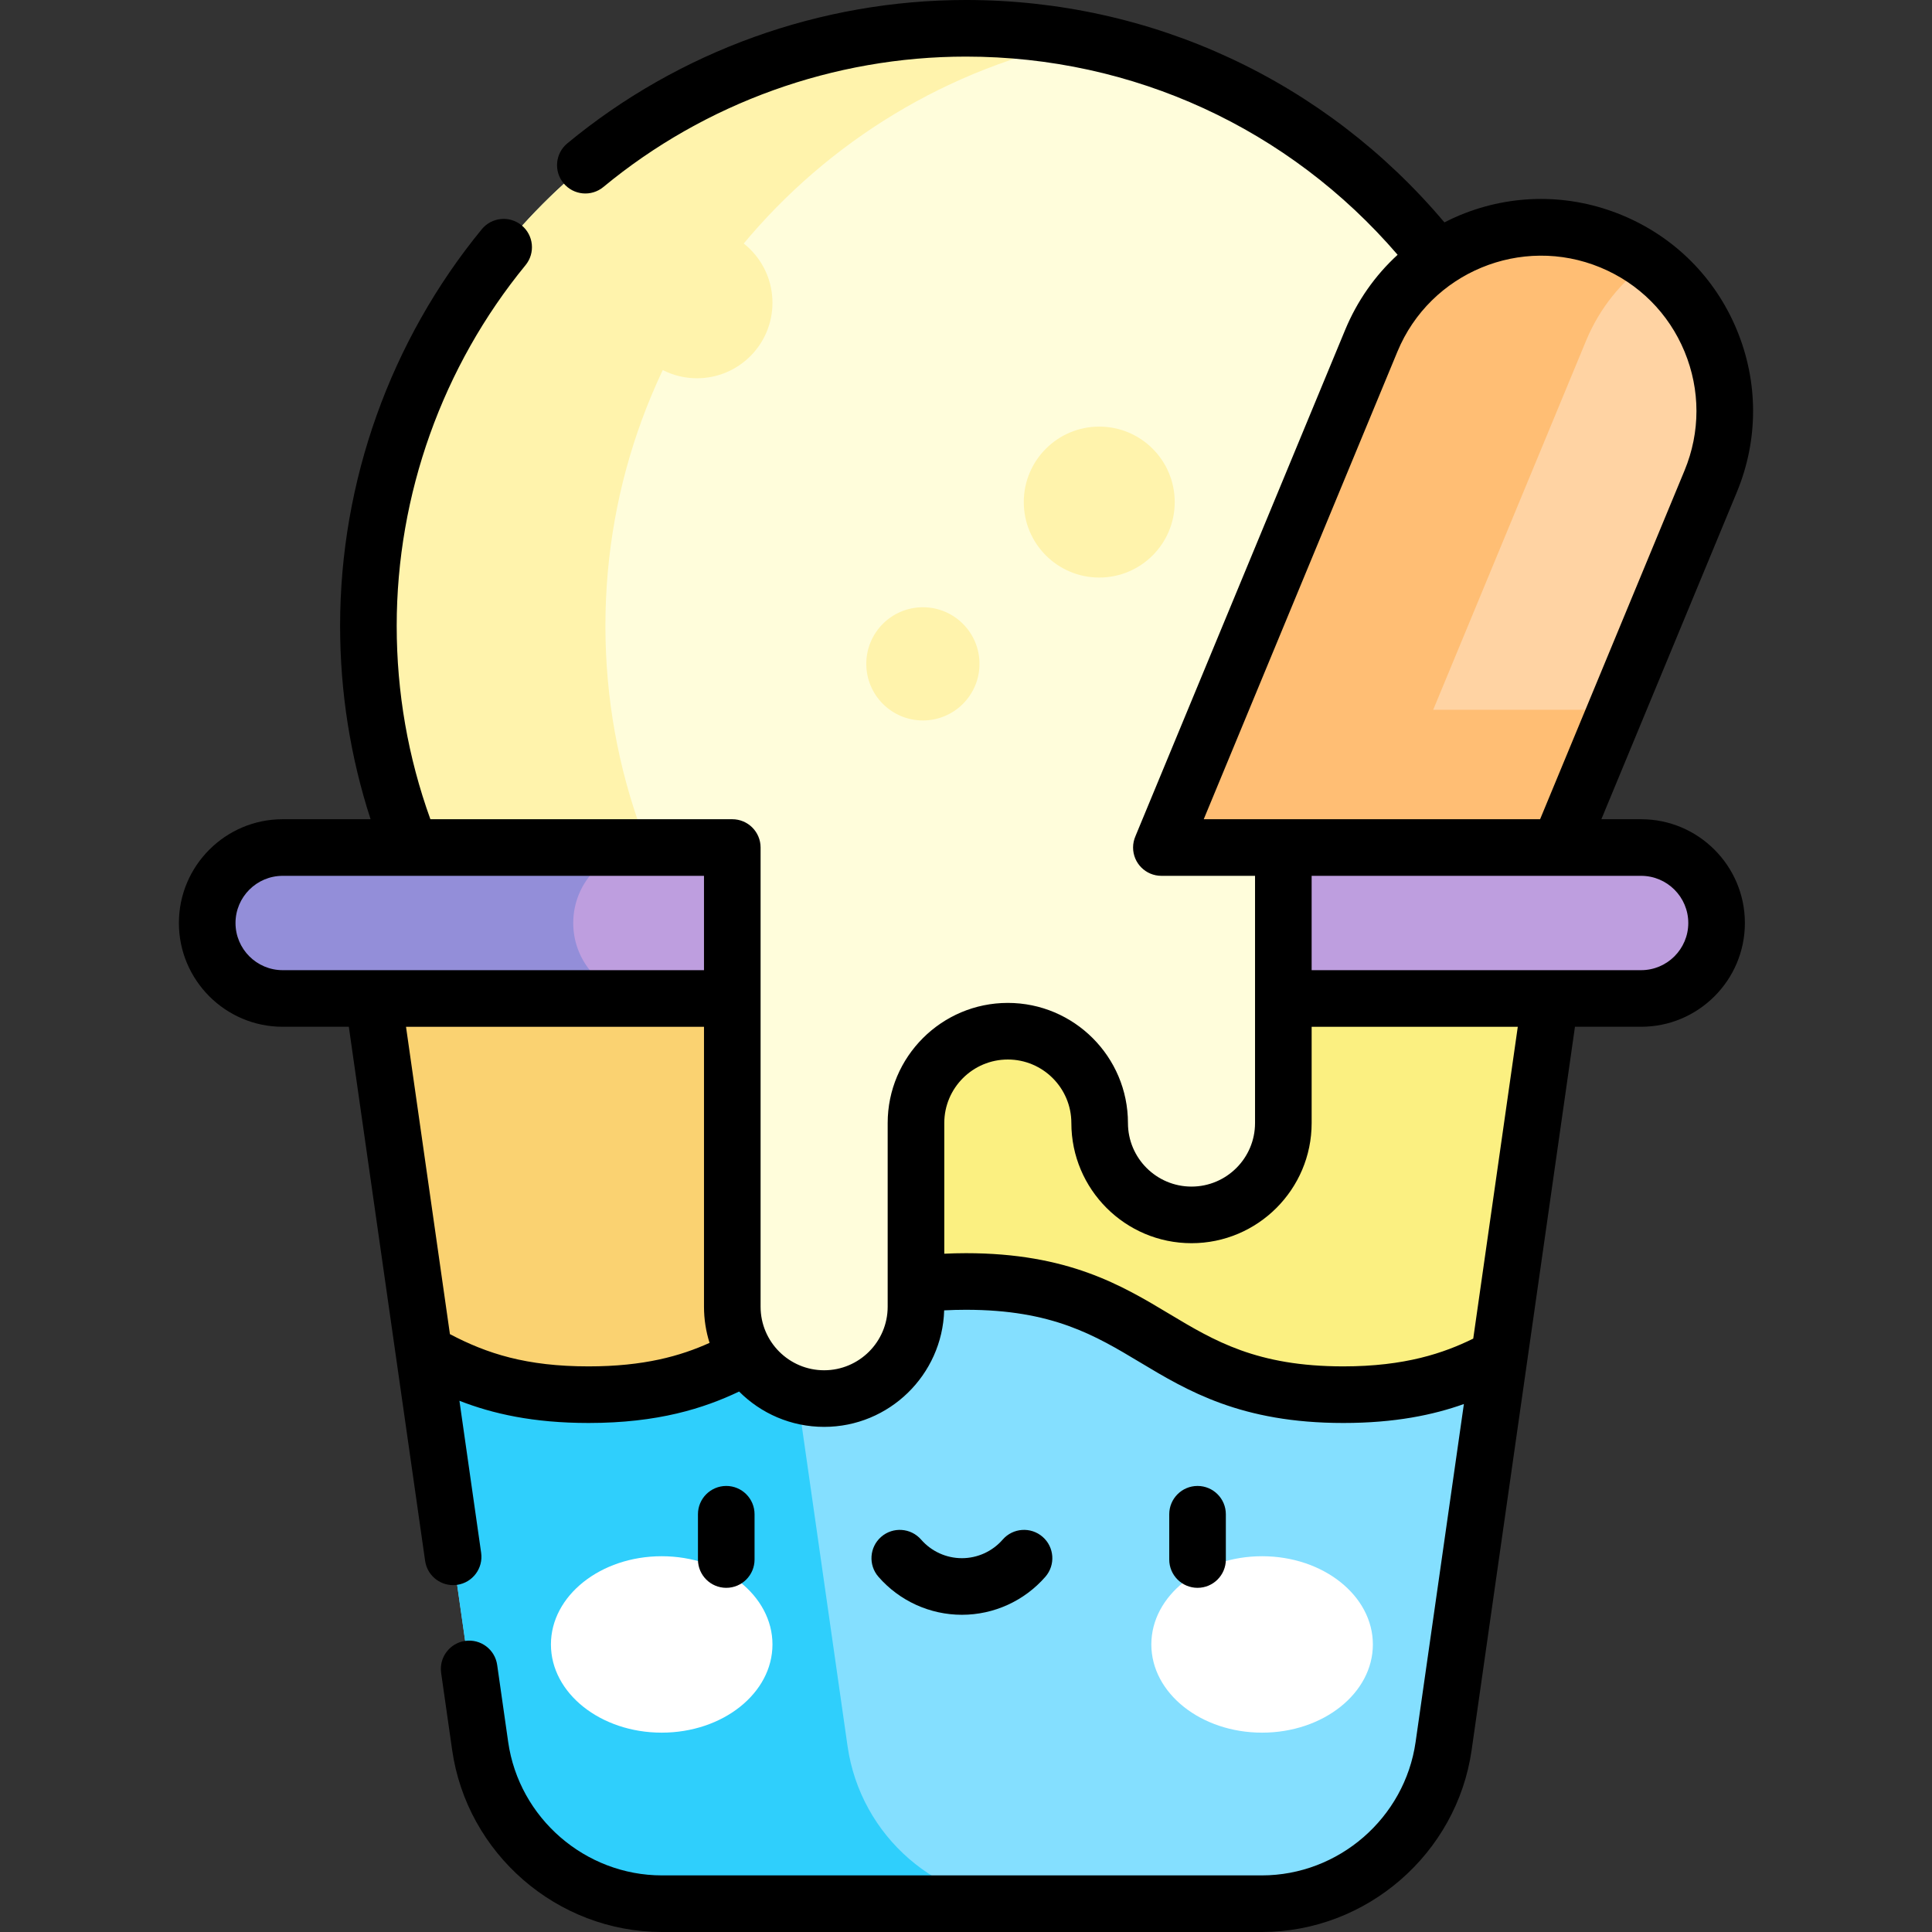 <svg id="Capa_1" enable-background="new 0 0 512 512" height="512" viewBox="0 0 512 512" width="512" xmlns="http://www.w3.org/2000/svg"><rect x="0" y="0" width="512" height="512" fill="#333333" stroke="none"/><g><g><circle cx="255.991" cy="165.858" fill="#fffddb" r="158.358"/></g><g><path d="m160.441 165.858c0-76.706 54.539-140.669 126.954-155.239-10.151-2.042-20.652-3.12-31.404-3.12-87.459 0-158.358 70.899-158.358 158.358s70.899 158.358 158.358 158.358c10.753 0 21.253-1.077 31.404-3.12-72.414-14.568-126.954-78.53-126.954-155.237z" fill="#fff3ac"/></g><g><path d="m112.341 358.344 14.909 104.363c3.426 23.981 23.964 41.793 48.188 41.793h158.952c24.224 0 44.762-17.813 48.188-41.793l14.724-103.068-141.316-50.364z" fill="#84dfff"/></g><g><path d="m224.604 462.707-19.439-136.072-92.825 31.709 14.909 104.363c3.426 23.981 23.964 41.793 48.188 41.793h97.355c-24.224 0-44.762-17.812-48.188-41.793z" fill="#2fcffc"/></g><g><path d="m112.34 358.344c10.695 6.066 22.841 11.261 43.646 11.261 49.999 0 49.999-30 99.998-30 50.002 0 50.002 30 100.003 30 19.308 0 31.159-4.474 41.313-9.966l15.814-110.695h-316.402z" fill="#fbf081"/></g><g><path d="m155.987 369.605c26.946 0 39.37-8.713 52.925-16.747l-14.845-103.914h-97.355l15.629 109.4c10.695 6.066 22.841 11.261 43.646 11.261z" fill="#fad271"/></g><g><path d="m427.007 63.959c24.837 10.288 36.632 38.763 26.344 63.6l-55.884 134.916-89.944-37.256 55.884-134.916c10.288-24.838 38.762-36.632 63.6-26.344z" fill="#ffd3a3"/></g><g><path d="m379.814 188.097 40.508-97.795c3.593-8.676 9.411-15.753 16.513-20.861-2.994-2.154-6.272-4.01-9.828-5.483-24.837-10.288-53.312 1.507-63.6 26.344l-55.884 134.916 89.944 37.256 30.808-74.377z" fill="#ffbe74"/></g><g><path d="m54.913 244.605c0-11.046 8.954-20 20-20h360c11.046 0 20 8.954 20 20 0 11.046-8.954 20-20 20h-360c-11.045 0-20-8.954-20-20z" fill="#be9edf"/></g><g><path d="m151.913 244.605c0-11.046 8.954-20 20-20h-97c-11.046 0-20 8.954-20 20 0 11.046 8.954 20 20 20h97c-11.045 0-20-8.954-20-20z" fill="#938ed9"/></g><g><path d="m194.067 210.267v136.032c0 13.442 10.897 24.339 24.339 24.339 13.442 0 24.339-10.897 24.339-24.339v-48.677c0-13.442 10.897-24.339 24.339-24.339 13.442 0 24.339 10.897 24.339 24.339 0 13.442 10.897 24.339 24.339 24.339 13.442 0 24.339-10.897 24.339-24.339v-73.016h-32.321z" fill="#fffddb"/></g><g><circle cx="184.711" cy="80.241" fill="#fff3ac" r="20"/></g><g><circle cx="291.314" cy="133.056" fill="#fff3ac" r="20"/></g><g><circle cx="244.577" cy="175.928" fill="#fff3ac" r="15"/></g><g><g><g><ellipse cx="175.357" cy="435.794" fill="#fff" rx="29.355" ry="23.377"/></g><g><ellipse cx="334.47" cy="435.794" fill="#fff" rx="29.355" ry="23.377"/></g></g><g><path d="m192.465 420.791c-4.142 0-7.5-3.358-7.5-7.5v-12c0-4.142 3.358-7.5 7.5-7.5s7.5 3.358 7.5 7.5v12c0 4.142-3.358 7.5-7.5 7.5z"/></g><g><path d="m317.362 420.791c-4.142 0-7.5-3.358-7.5-7.5v-12c0-4.142 3.358-7.5 7.5-7.5s7.5 3.358 7.5 7.5v12c0 4.142-3.358 7.5-7.5 7.5z"/></g><g><path d="m254.913 427.935c-8.477 0-16.539-3.671-22.118-10.073-2.722-3.123-2.396-7.86.726-10.582s7.86-2.397 10.582.726c2.73 3.132 6.67 4.928 10.811 4.928s8.081-1.796 10.811-4.928c2.722-3.124 7.459-3.448 10.582-.726s3.448 7.459.726 10.582c-5.581 6.401-13.643 10.073-22.12 10.073z"/></g></g><path d="m434.913 217.105h-10.536l35.903-86.677c5.742-13.863 5.742-29.133 0-42.996s-16.54-24.661-30.403-30.403c-13.864-5.742-29.133-5.743-42.996 0-1.4.58-2.76 1.225-4.096 1.906-31.632-37.519-77.548-58.935-126.794-58.935-38.507 0-76.027 13.494-105.649 37.997-3.192 2.64-3.639 7.368-.999 10.56 2.641 3.192 7.369 3.639 10.56.999 26.938-22.284 61.063-34.556 96.088-34.556 44.31 0 85.651 19.072 114.391 52.522-5.965 5.466-10.716 12.214-13.905 19.911l-55.531 134.063c-.013.03-.021.061-.033.092-.407.924-.637 1.943-.637 3.017 0 4.142 3.358 7.5 7.5 7.5h24.821v65.516c0 9.285-7.554 16.838-16.838 16.838-9.285 0-16.839-7.554-16.839-16.838 0-17.556-14.283-31.839-31.838-31.839-17.556 0-31.839 14.283-31.839 31.839v48.677c0 9.285-7.554 16.838-16.839 16.838s-16.838-7.554-16.838-16.838v-121.693c0-4.142-3.358-7.5-7.5-7.5h-80.009c-5.924-16.396-8.926-33.618-8.926-51.247 0-34.792 12.126-68.739 34.144-95.59 2.626-3.203 2.159-7.929-1.043-10.555-3.203-2.627-7.929-2.16-10.555 1.043-24.211 29.525-37.545 66.851-37.545 105.102 0 17.559 2.722 34.754 8.08 51.247h-23.3c-15.164 0-27.5 12.336-27.5 27.5s12.336 27.5 27.5 27.5h17.531l20.218 141.531c.535 3.741 3.743 6.44 7.416 6.44.353 0 .71-.025 1.07-.076 4.101-.586 6.95-4.385 6.364-8.485l-5.756-40.294c8.768 3.426 19.521 5.884 34.23 5.884 18.415 0 30.583-3.901 39.89-8.331 5.767 5.781 13.737 9.363 22.529 9.363 17.234 0 31.303-13.766 31.814-30.878 1.873-.101 3.797-.153 5.766-.153 22.923 0 34.202 6.767 46.143 13.931 12.553 7.532 26.782 16.069 53.86 16.069 13.719 0 23.88-2.143 31.959-5.022l-12.795 89.563c-2.878 20.154-20.402 35.353-40.762 35.353h-158.952c-20.36 0-37.884-15.199-40.763-35.354l-2.917-20.423c-.586-4.101-4.385-6.954-8.485-6.364-4.101.586-6.95 4.385-6.364 8.485l2.917 20.423c3.928 27.498 27.836 48.233 55.612 48.233h158.952c27.776 0 51.685-20.735 55.613-48.233l27.381-191.662h17.531c15.164 0 27.5-12.336 27.5-27.5s-12.337-27.5-27.501-27.5zm-372.5 27.5c0-6.893 5.607-12.5 12.5-12.5h111.653v25h-111.653c-6.892 0-12.5-5.607-12.5-12.5zm93.574 117.5c-16.479 0-26.906-3.364-36.753-8.543l-11.637-81.457h78.969v74.193c0 3.336.518 6.553 1.474 9.577-7.713 3.482-17.389 6.23-32.053 6.23zm214.349-268.932c8.689-20.977 32.826-30.973 53.801-22.285 10.162 4.209 18.076 12.123 22.285 22.285s4.209 21.354 0 31.516l-38.28 92.417h-68.043-21.097zm20.087 261.575c-7.761 3.816-18.041 7.357-34.435 7.357-22.923 0-34.202-6.767-46.143-13.931-12.553-7.532-26.782-16.069-53.86-16.069-1.95 0-3.861.054-5.741.142v-34.626c0-9.285 7.554-16.839 16.839-16.839s16.838 7.554 16.838 16.839c0 17.556 14.283 31.838 31.839 31.838s31.838-14.283 31.838-31.838v-25.516h54.631zm44.49-97.643h-87.315v-25h87.315c6.893 0 12.5 5.607 12.5 12.5s-5.607 12.5-12.5 12.5z"/></g></svg>